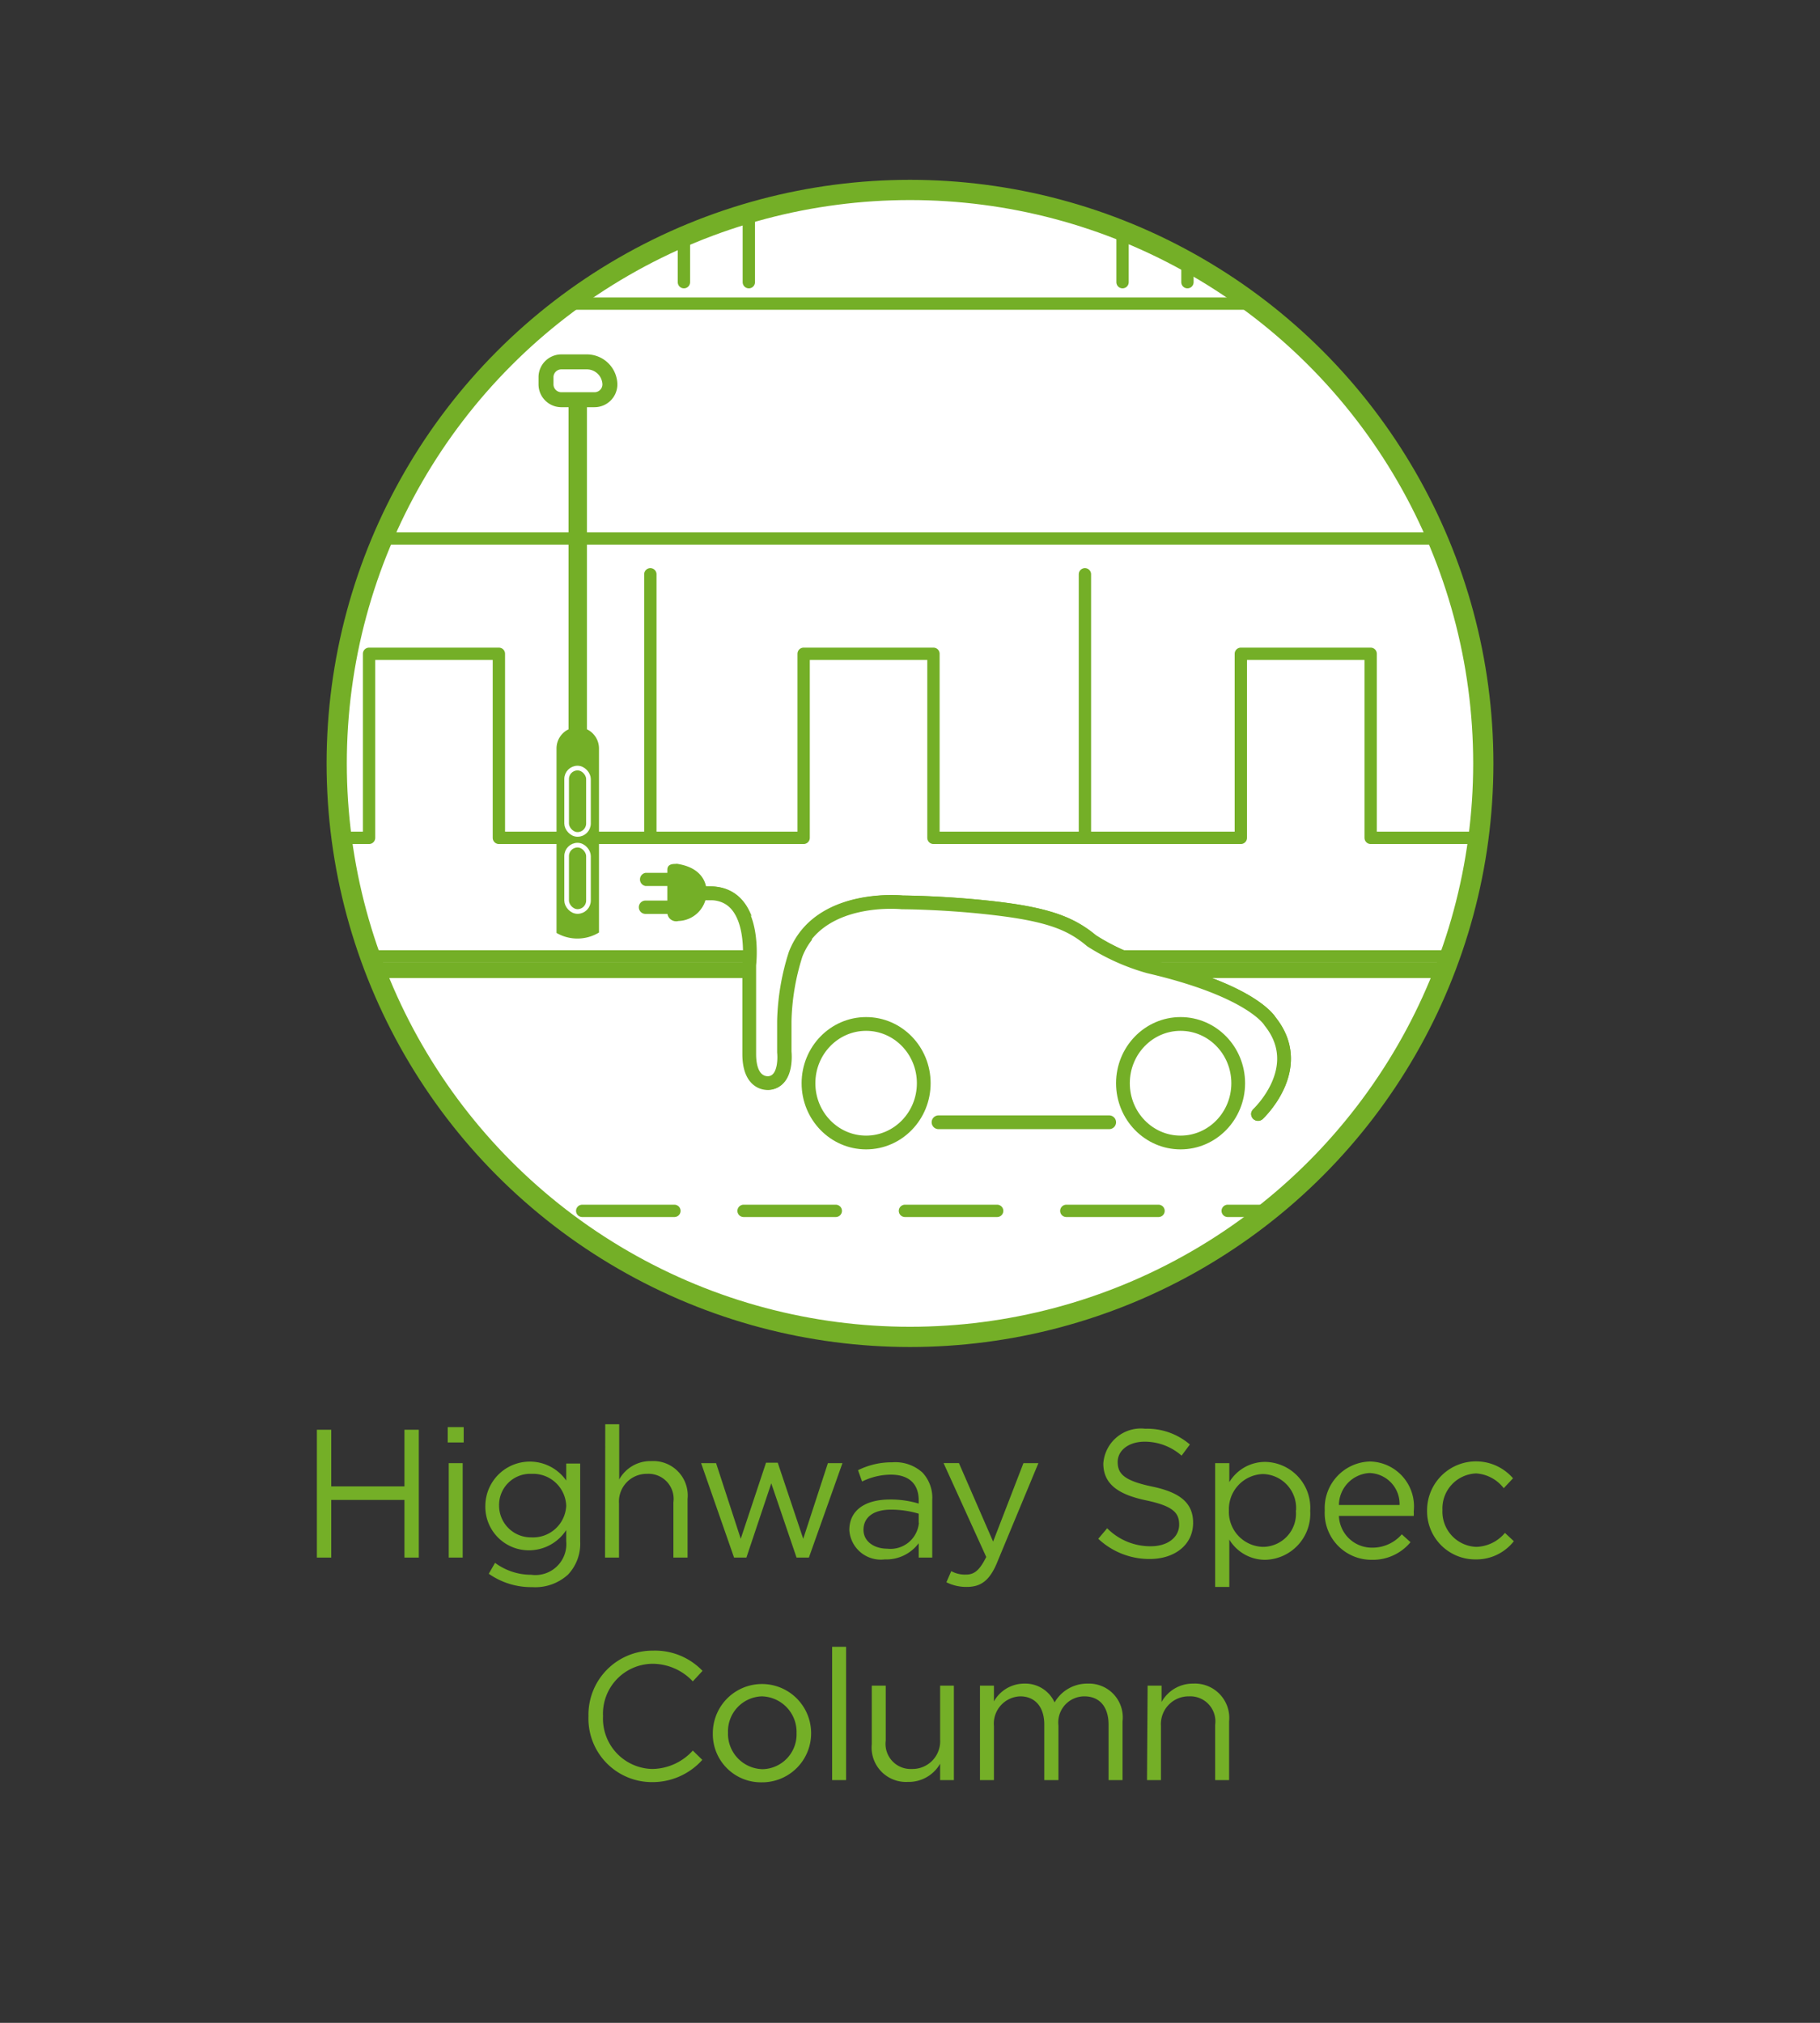 <svg id="Layer_1" data-name="Layer 1" xmlns="http://www.w3.org/2000/svg" xmlns:xlink="http://www.w3.org/1999/xlink" viewBox="0 0 90 100"><rect x="0" y="0" width="90" height="100" fill="#333333" stroke="none"/><defs><style>.cls-1,.cls-10,.cls-11,.cls-5,.cls-6,.cls-7{fill:none;}.cls-12,.cls-2,.cls-8,.cls-9{fill:#fff;}.cls-10,.cls-12,.cls-2,.cls-5,.cls-6,.cls-7,.cls-9{stroke:#74af27;}.cls-11,.cls-12,.cls-2{stroke-miterlimit:10;}.cls-3{fill:#74af27;}.cls-4{clip-path:url(#clip-path);}.cls-10,.cls-5,.cls-6,.cls-7,.cls-9{stroke-linecap:round;stroke-linejoin:round;}.cls-5,.cls-6{stroke-width:0.61px;}.cls-6{stroke-dasharray:4.56 3.42;}.cls-7{stroke-width:0.78px;}.cls-9{stroke-width:0.68px;}.cls-10{stroke-width:0.91px;}.cls-11{stroke:#fff;stroke-width:0.23px;}.cls-12{stroke-width:0.74px;}</style><clipPath id="clip-path"><circle class="cls-1" cx="45" cy="37.74" r="28.35"/></clipPath></defs><title>EV-Location-HighwaySpecColumn</title><circle class="cls-2" cx="45" cy="37.74" r="28.35"/><path class="cls-3" d="M15.67,70.68h.71v2.8H20v-2.8h.71V77H20V74.15H16.38V77h-.71Z"/><path class="cls-3" d="M22.14,70.55h.79v.76h-.79Zm.05,1.78h.69V77h-.69Z"/><path class="cls-3" d="M24.17,77.8l.31-.54a3,3,0,0,0,1.79.59A1.53,1.53,0,0,0,28,76.19v-.55a2.2,2.2,0,0,1-1.82,1A2.15,2.15,0,0,1,24,74.45v0a2.2,2.2,0,0,1,4-1.26v-.84h.69v3.85a2.22,2.22,0,0,1-.6,1.64,2.4,2.4,0,0,1-1.77.62A3.65,3.65,0,0,1,24.17,77.8ZM28,74.44v0a1.64,1.64,0,0,0-1.71-1.58,1.54,1.54,0,0,0-1.61,1.57v0A1.57,1.57,0,0,0,26.27,76,1.64,1.64,0,0,0,28,74.44Z"/><path class="cls-3" d="M29.93,70.41h.69v2.73a1.76,1.76,0,0,1,1.59-.91A1.7,1.7,0,0,1,34,74.1V77H33.3V74.27A1.24,1.24,0,0,0,32,72.86a1.37,1.37,0,0,0-1.39,1.46V77h-.69Z"/><path class="cls-3" d="M34.67,72.33h.74l1.22,3.74,1.25-3.76h.58l1.26,3.76,1.22-3.74h.72L40,77h-.61l-1.25-3.67L36.91,77H36.3Z"/><path class="cls-3" d="M42,75.64v0c0-1,.81-1.51,2-1.51a4.78,4.78,0,0,1,1.43.2v-.16c0-.84-.51-1.27-1.38-1.27a3.27,3.27,0,0,0-1.42.34l-.2-.56a3.73,3.73,0,0,1,1.69-.39,2,2,0,0,1,1.5.51,1.83,1.83,0,0,1,.48,1.36V77h-.67v-.71a2,2,0,0,1-1.68.8A1.56,1.56,0,0,1,42,75.64Zm3.43-.36v-.45a4.8,4.8,0,0,0-1.37-.2c-.87,0-1.36.38-1.36,1v0c0,.58.54.93,1.17.93A1.41,1.41,0,0,0,45.44,75.28Z"/><path class="cls-3" d="M50.61,72.33h.74l-2,4.81c-.39,1-.84,1.31-1.55,1.31a2.19,2.19,0,0,1-1-.23l.24-.55a1.41,1.41,0,0,0,.73.17c.41,0,.67-.21,1-.87l-2.11-4.64h.76l1.69,3.88Z"/><path class="cls-3" d="M54.31,76.07l.44-.52a3,3,0,0,0,2.16.89c.84,0,1.4-.45,1.4-1.07v0c0-.59-.31-.92-1.64-1.2s-2.11-.78-2.11-1.82v0a1.86,1.86,0,0,1,2.07-1.72,3.24,3.24,0,0,1,2.21.78l-.41.55a2.77,2.77,0,0,0-1.82-.69c-.82,0-1.34.45-1.34,1v0c0,.59.32.93,1.71,1.22S59,74.31,59,75.28h0c0,1.08-.9,1.79-2.15,1.79A3.69,3.69,0,0,1,54.31,76.07Z"/><path class="cls-3" d="M60.09,72.33h.7v.94a2.07,2.07,0,0,1,1.78-1,2.27,2.27,0,0,1,2.22,2.42h0a2.28,2.28,0,0,1-2.22,2.42,2.07,2.07,0,0,1-1.78-1v2.34h-.7Zm4,2.34v0a1.68,1.68,0,0,0-1.64-1.8,1.74,1.74,0,0,0-1.68,1.8h0a1.73,1.73,0,0,0,1.68,1.8A1.64,1.64,0,0,0,64.08,74.67Z"/><path class="cls-3" d="M65.51,74.67v0a2.3,2.3,0,0,1,2.23-2.42,2.22,2.22,0,0,1,2.17,2.46,1.77,1.77,0,0,1,0,.23H66.21a1.63,1.63,0,0,0,1.64,1.57,1.92,1.92,0,0,0,1.47-.66l.43.39a2.42,2.42,0,0,1-1.92.87A2.31,2.31,0,0,1,65.51,74.67Zm3.7-.27a1.53,1.53,0,0,0-1.49-1.58,1.6,1.6,0,0,0-1.51,1.58Z"/><path class="cls-3" d="M70.57,74.68v0a2.42,2.42,0,0,1,4.25-1.6l-.46.49A1.87,1.87,0,0,0,73,72.84a1.73,1.73,0,0,0-1.67,1.81h0A1.74,1.74,0,0,0,73,76.47a1.91,1.91,0,0,0,1.42-.69l.44.41a2.35,2.35,0,0,1-1.89.9A2.38,2.38,0,0,1,70.57,74.68Z"/><path class="cls-3" d="M29.1,84.85v0a3.17,3.17,0,0,1,3.19-3.25,3.25,3.25,0,0,1,2.45,1l-.48.52a2.74,2.74,0,0,0-2-.87,2.47,2.47,0,0,0-2.44,2.59h0a2.49,2.49,0,0,0,2.44,2.61,2.75,2.75,0,0,0,2-.91l.47.46a3.31,3.31,0,0,1-2.52,1.1A3.14,3.14,0,0,1,29.1,84.85Z"/><path class="cls-3" d="M35.25,85.68v0a2.43,2.43,0,0,1,4.86,0h0a2.42,2.42,0,0,1-2.44,2.43A2.38,2.38,0,0,1,35.25,85.68Zm4.14,0v0a1.76,1.76,0,0,0-1.72-1.82A1.73,1.73,0,0,0,36,85.65h0a1.75,1.75,0,0,0,1.72,1.81A1.72,1.72,0,0,0,39.39,85.68Z"/><path class="cls-3" d="M41.15,81.41h.69V88h-.69Z"/><path class="cls-3" d="M43.11,86.22V83.33h.69v2.72a1.24,1.24,0,0,0,1.29,1.4A1.37,1.37,0,0,0,46.49,86V83.33h.68V88h-.68v-.81a1.79,1.79,0,0,1-1.6.9A1.7,1.7,0,0,1,43.11,86.22Z"/><path class="cls-3" d="M48.46,83.33h.69v.78a1.72,1.72,0,0,1,1.5-.88,1.59,1.59,0,0,1,1.5.93,1.86,1.86,0,0,1,1.64-.93,1.67,1.67,0,0,1,1.72,1.87V88h-.69V85.27c0-.9-.45-1.41-1.2-1.41a1.29,1.29,0,0,0-1.28,1.44V88h-.7V85.25c0-.87-.46-1.39-1.19-1.39a1.35,1.35,0,0,0-1.3,1.47V88h-.69Z"/><path class="cls-3" d="M56.75,83.33h.69v.81A1.76,1.76,0,0,1,59,83.23a1.7,1.7,0,0,1,1.78,1.87V88h-.69V85.27a1.24,1.24,0,0,0-1.29-1.41,1.37,1.37,0,0,0-1.39,1.46V88h-.69Z"/><g class="cls-4"><polyline class="cls-5" points="10.55 28.39 10.55 41.42 18.25 41.42 18.25 32.32 24.67 32.32 24.67 41.42 32.16 41.42 32.16 28.39"/><polyline class="cls-5" points="32.04 41.42 39.74 41.42 39.74 32.32 46.16 32.32 46.16 41.42 53.65 41.42 53.65 28.39"/><polyline class="cls-5" points="53.65 41.42 61.36 41.42 61.36 32.32 67.78 32.32 67.78 41.42 75.27 41.42 75.27 28.39"/><polyline class="cls-5" points="17.31 13.95 17.31 10.12 14.1 10.12 14.1 13.95"/><polyline class="cls-5" points="37.03 13.95 37.03 10.12 33.82 10.12 33.82 13.95"/><polyline class="cls-5" points="58.72 13.95 58.72 10.12 55.51 10.12 55.51 13.95"/><polygon class="cls-5" points="76.66 26.62 8.95 26.62 11.91 15.01 73.7 15.01 76.66 26.62"/><line class="cls-5" x1="15.98" y1="47.28" x2="78.1" y2="47.28"/><line class="cls-5" x1="23.09" y1="59.86" x2="25.37" y2="59.86"/><line class="cls-6" x1="28.79" y1="59.86" x2="66.95" y2="59.86"/><line class="cls-5" x1="68.66" y1="59.86" x2="70.94" y2="59.86"/><line class="cls-7" x1="16.23" y1="47.96" x2="77.59" y2="47.96"/><path class="cls-8" d="M54.85,55.48h5.67a5.91,5.91,0,0,0,1.69-.41s2.44-2.27.6-4.57c0,0-.84-1.52-6-2.72A10.58,10.58,0,0,1,54,46.51c-.91-.76-2-1.26-4.48-1.57s-4.88-.33-4.88-.33-4.11-.42-5.28,2.56a11.69,11.69,0,0,0-.56,3.29V52s-1.25,3.53,7.54,3.49Z"/><path class="cls-9" d="M62.21,55.07s2.44-2.27.6-4.57c0,0-.84-1.52-6-2.72A10.58,10.58,0,0,1,54,46.51c-.91-.76-2-1.26-4.48-1.57s-4.88-.33-4.88-.33-4.11-.42-5.28,2.56a11.69,11.69,0,0,0-.56,3.29V52s.16,1.4-.72,1.52c0,0-1,.17-1-1.44V47.7s.44-3.54-1.95-3.54h-.8"/><path class="cls-9" d="M34.3,44.16h.8c2.39,0,1.95,3.54,1.95,3.54v4.4c0,1.61,1,1.44,1,1.44.88-.12.72-1.52.72-1.52V50.46a11.69,11.69,0,0,1,.56-3.29c1.17-3,5.28-2.56,5.28-2.56s2.27,0,4.88.33,3.57.81,4.48,1.57a10.58,10.58,0,0,0,2.84,1.27c5.16,1.2,6,2.72,6,2.72,1.84,2.3-.6,4.57-.6,4.57"/><line class="cls-9" x1="46.41" y1="55.48" x2="54.85" y2="55.48"/><ellipse class="cls-9" cx="58.38" cy="53.55" rx="2.85" ry="2.93"/><ellipse class="cls-9" cx="42.83" cy="53.55" rx="2.85" ry="2.93"/><path class="cls-3" d="M33,43v2.15a.44.44,0,0,0,.55.38,1.44,1.44,0,0,0,1.39-1.34s.17-1.25-1.48-1.49C33.42,42.73,33,42.64,33,43Z"/><path class="cls-3" d="M31.92,43.8a.33.33,0,0,1,0-.65h1.44v.65Z"/><path class="cls-3" d="M31.92,45.18a.33.33,0,0,1,0-.66h1.44v.66Z"/><path class="cls-3" d="M27.52,46.12V37a1.05,1.05,0,0,1,2.1,0v9.1A2.06,2.06,0,0,1,27.52,46.12Z"/><line class="cls-10" x1="28.57" y1="37.74" x2="28.57" y2="19.32"/><rect class="cls-11" x="28.02" y="41.78" width="1.08" height="3.28" rx="0.54"/><rect class="cls-11" x="28.02" y="37.97" width="1.08" height="3.28" rx="0.54"/><path class="cls-12" d="M27.74,17.89H29A1.14,1.14,0,0,1,30.16,19v0a.76.76,0,0,1-.76.76H27.74A.76.76,0,0,1,27,19v-.38A.76.76,0,0,1,27.74,17.89Z"/></g></svg>